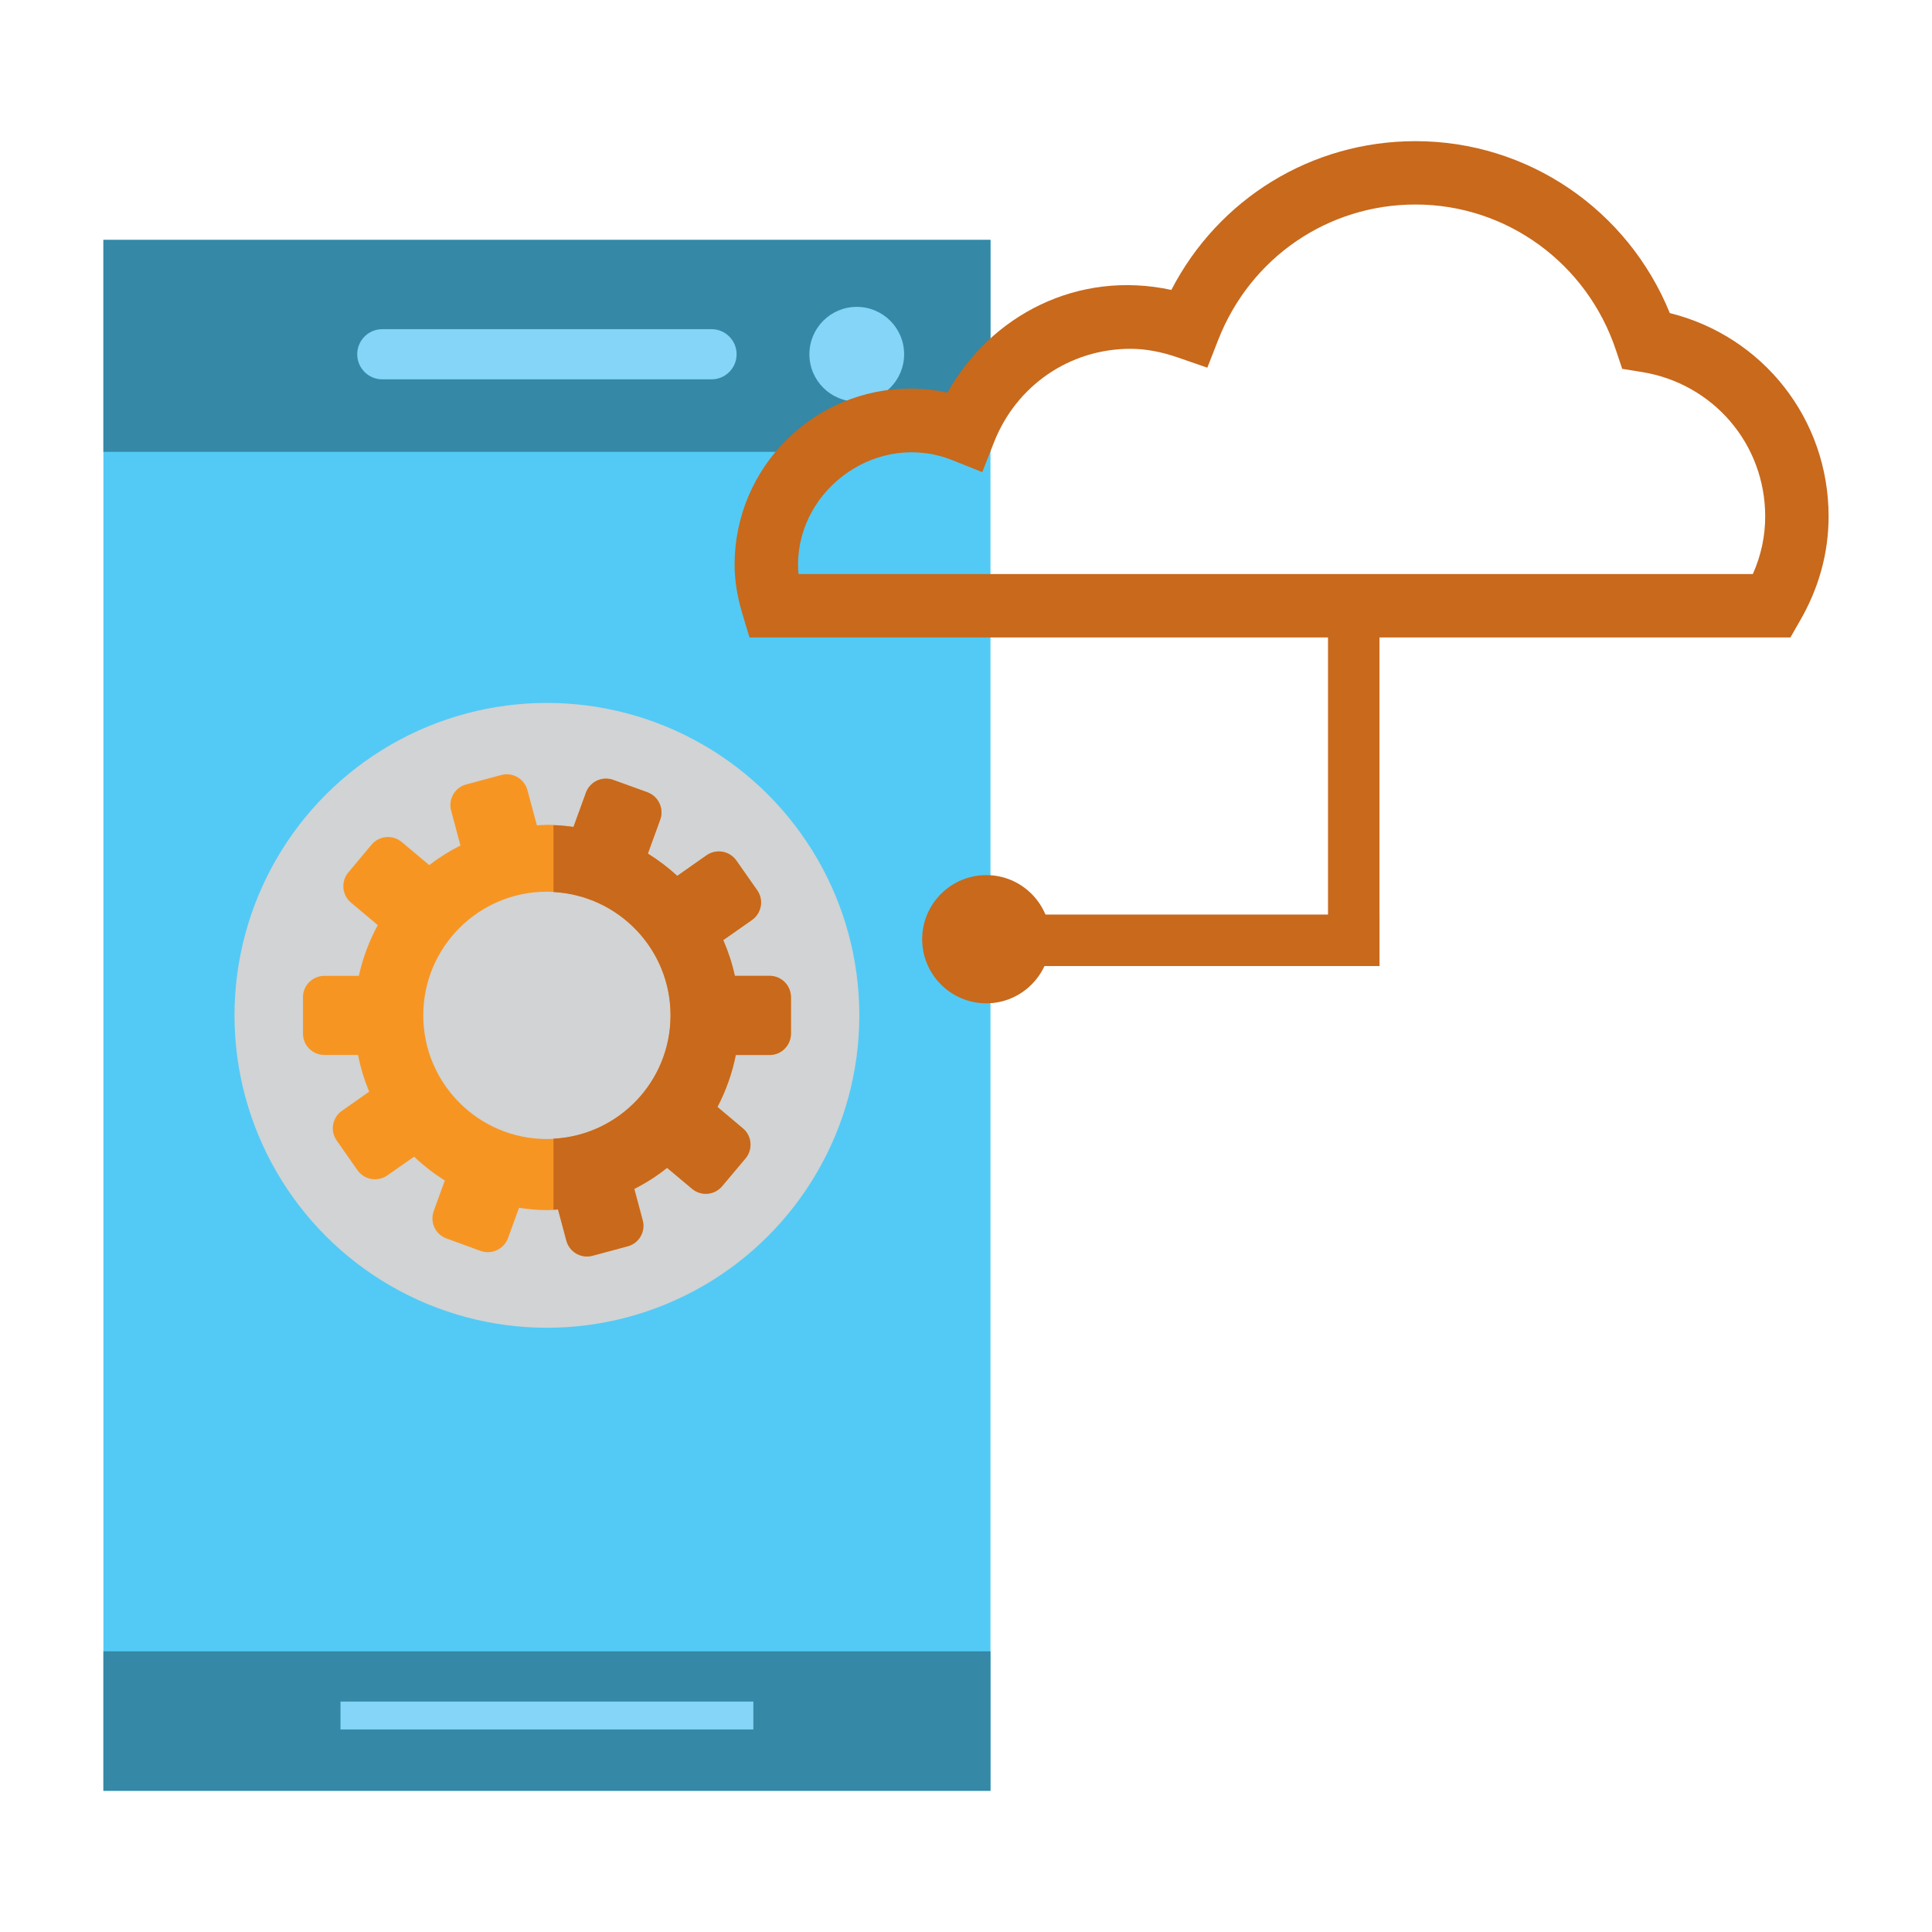 <?xml version="1.0" encoding="utf-8"?>
<svg version="1.1"
	 xmlns="http://www.w3.org/2000/svg" xmlns:xlink="http://www.w3.org/1999/xlink"
	 x="0px" y="0px" width="48px" height="48px" viewBox="-2.569 -3.507 48 48">
<defs>
</defs>
<rect y="2.453" fill="#52CAF5" width="22.039" height="38.532"/>
<rect y="37.52" fill="#3588A6" width="22.039" height="3.465"/>
<rect y="2.453" fill="#3588A6" width="22.039" height="5.266"/>
<rect x="5.89" y="38.768" fill="#84D5F7" width="10.258" height="0.693"/>
<circle fill="#84D5F7" cx="18.717" cy="5.294" r="1.177"/>
<path fill="#84D5F7" d="M15.732,5.294c0,0.344-0.279,0.624-0.624,0.624H6.929c-0.344,0-0.623-0.28-0.623-0.624l0,0
	c0-0.344,0.279-0.623,0.623-0.623h8.179C15.453,4.671,15.732,4.95,15.732,5.294L15.732,5.294z"/>
<circle fill="#D1D3D4" cx="11.019" cy="21.719" r="7.762"/>
<path fill="#F79523" d="M16.549,20.737h-0.861c-0.067-0.308-0.165-0.604-0.288-0.887l0.712-0.499c0.24-0.168,0.3-0.5,0.131-0.74
	l-0.517-0.737c-0.169-0.241-0.5-0.299-0.741-0.131l-0.728,0.511c-0.225-0.206-0.469-0.391-0.73-0.554l0.306-0.841
	c0.1-0.276-0.042-0.58-0.317-0.682l-0.848-0.307c-0.277-0.1-0.58,0.042-0.68,0.318l-0.309,0.85
	c-0.217-0.032-0.436-0.052-0.661-0.052c-0.085,0-0.166,0.009-0.248,0.012l-0.235-0.874c-0.077-0.284-0.368-0.452-0.651-0.376
	l-0.869,0.234c-0.284,0.075-0.452,0.367-0.376,0.65l0.232,0.867c-0.274,0.138-0.534,0.301-0.774,0.488l-0.685-0.574
	c-0.224-0.189-0.559-0.16-0.749,0.065l-0.578,0.691c-0.188,0.223-0.158,0.559,0.065,0.748l0.667,0.56
	c-0.213,0.391-0.371,0.814-0.471,1.261H5.489c-0.293,0-0.531,0.237-0.531,0.532v0.9c0,0.295,0.238,0.533,0.531,0.533h0.838
	c0.061,0.316,0.155,0.619,0.276,0.912l-0.676,0.475c-0.241,0.166-0.3,0.5-0.131,0.738l0.516,0.738c0.168,0.24,0.5,0.297,0.741,0.131
	l0.667-0.467c0.233,0.223,0.488,0.42,0.763,0.592l-0.276,0.76c-0.101,0.277,0.043,0.582,0.317,0.68l0.846,0.309
	c0.275,0.1,0.581-0.043,0.682-0.316l0.274-0.754c0.227,0.033,0.458,0.057,0.695,0.057c0.093,0,0.184-0.008,0.276-0.016l0.207,0.773
	c0.076,0.287,0.367,0.453,0.652,0.377l0.869-0.234c0.285-0.074,0.452-0.365,0.375-0.648l-0.208-0.779
	c0.29-0.146,0.563-0.32,0.814-0.523l0.622,0.521c0.224,0.189,0.558,0.16,0.747-0.066l0.579-0.688
	c0.189-0.225,0.16-0.563-0.065-0.748l-0.631-0.531c0.209-0.4,0.365-0.836,0.456-1.291h0.837c0.294,0,0.533-0.238,0.533-0.533v-0.9
	C17.082,20.974,16.843,20.737,16.549,20.737z M11.02,24.792c-1.697,0-3.073-1.377-3.073-3.074c0-1.695,1.376-3.071,3.073-3.071
	c1.696,0,3.072,1.376,3.072,3.071C14.091,23.415,12.715,24.792,11.02,24.792z"/>
<path fill="#C8691C" d="M16.549,20.737h-0.861c-0.067-0.308-0.165-0.604-0.288-0.887l0.712-0.499c0.24-0.168,0.3-0.5,0.131-0.74
	l-0.517-0.737c-0.169-0.241-0.5-0.299-0.741-0.131l-0.728,0.511c-0.225-0.206-0.469-0.391-0.73-0.554l0.306-0.841
	c0.1-0.276-0.042-0.58-0.317-0.682l-0.848-0.307c-0.277-0.1-0.58,0.042-0.68,0.318l-0.309,0.85
	c-0.163-0.023-0.329-0.038-0.497-0.044v1.662c1.62,0.087,2.908,1.423,2.908,3.063c0,1.643-1.288,2.98-2.908,3.064v1.766
	c0.038-0.004,0.075-0.004,0.112-0.008l0.207,0.773c0.076,0.287,0.367,0.453,0.652,0.377l0.869-0.234
	c0.285-0.074,0.452-0.365,0.375-0.648l-0.208-0.779c0.29-0.146,0.563-0.32,0.814-0.523l0.622,0.521
	c0.224,0.189,0.558,0.16,0.747-0.066l0.579-0.688c0.189-0.225,0.16-0.563-0.065-0.748l-0.631-0.531
	c0.209-0.4,0.365-0.836,0.456-1.291h0.837c0.294,0,0.533-0.238,0.533-0.533v-0.9C17.082,20.974,16.843,20.737,16.549,20.737z"/>
<path fill="#C8691C" d="M41.914,12.33H16.052l-0.169-0.56c-0.136-0.445-0.201-0.855-0.201-1.25c0-2.411,1.961-4.373,4.371-4.373
	c0.307,0,0.615,0.034,0.917,0.101c1.077-1.926,3.241-3.054,5.563-2.552C27.705,1.43,30.015,0,32.599,0
	c2.789,0,5.271,1.699,6.318,4.271c2.313,0.576,3.945,2.63,3.945,5.052c0,0.913-0.244,1.792-0.723,2.614L41.914,12.33z M17.27,10.755
	h23.71c0.205-0.461,0.307-0.941,0.307-1.431c0-1.8-1.295-3.31-3.08-3.591l-0.473-0.076l-0.152-0.455
	c-0.719-2.169-2.721-3.628-4.982-3.628c-2.174,0-4.096,1.315-4.898,3.351l-0.275,0.703L26.71,5.38
	c-0.424-0.148-0.816-0.221-1.193-0.221c-1.508,0-2.84,0.914-3.392,2.327l-0.29,0.737L21.1,7.929
	c-1.851-0.744-3.842,0.698-3.842,2.591C17.257,10.597,17.262,10.675,17.27,10.755z"/>
<rect x="22.759" y="19.215" fill="#C8691C" width="8.945" height="1.279"/>
<rect x="30.425" y="11.168" fill="#C8691C" width="1.279" height="9.325"/>
<path fill="#C8691C" d="M23.527,19.827c0,0.879-0.715,1.593-1.591,1.593c-0.879,0-1.594-0.713-1.594-1.593
	c0-0.878,0.715-1.592,1.594-1.592C22.812,18.234,23.527,18.948,23.527,19.827z"/>
</svg>
